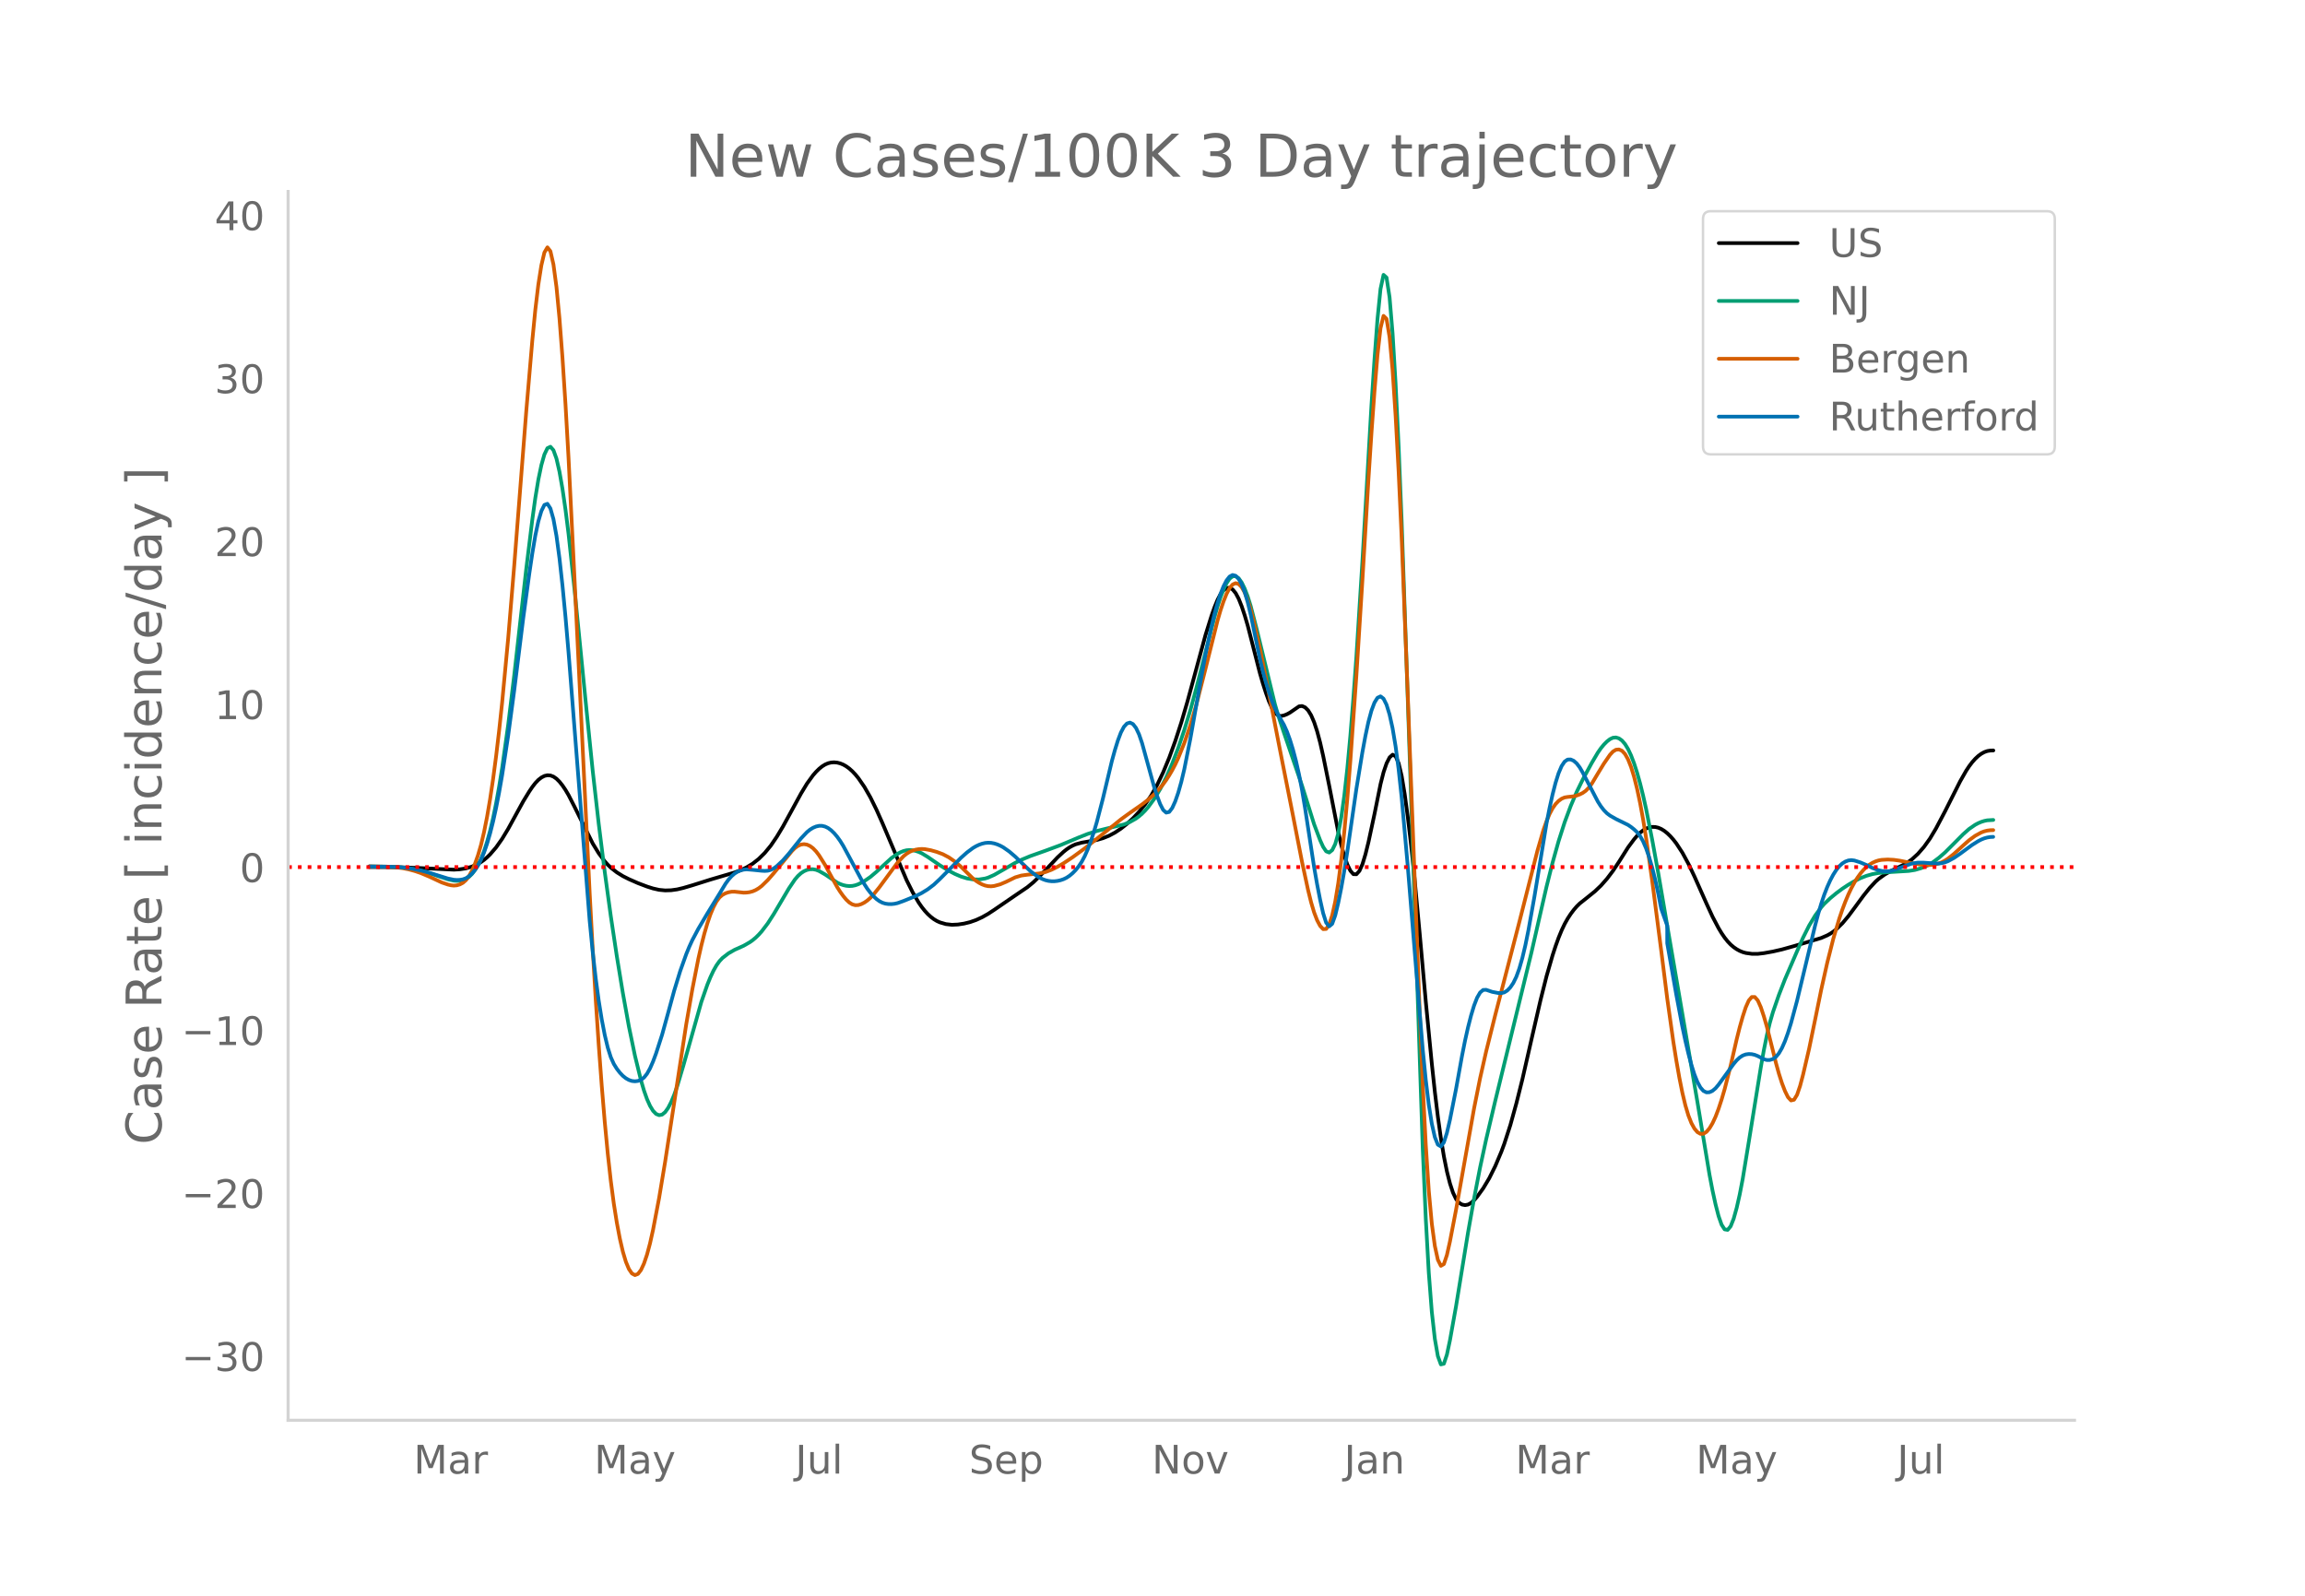 <svg height="864" viewBox="0 0 936 648" width="1248" xmlns="http://www.w3.org/2000/svg" xmlns:xlink="http://www.w3.org/1999/xlink"><defs><style>*{stroke-linecap:butt;stroke-linejoin:round}</style></defs><g id="figure_1"><path d="M0 648h936V0H0z" style="fill:#fff" id="patch_1"/><g id="axes_1"><path d="M117 576.72h725.4V77.76H117z" style="fill:none" id="patch_2"/><path clip-path="url(#p0648dbdabd)" d="m149.973 352.069 12.257.094 7.355.276 14.709.711 2.451-.155 2.452-.371 2.451-.724 2.452-1.113 1.226-.733 1.225-.881 1.226-1.035 1.226-1.19 2.451-2.847 2.452-3.479 2.451-4.057 3.678-6.722 2.451-4.467 2.452-4.008 1.225-1.809 1.226-1.588 1.226-1.284 1.226-.962 1.225-.636 1.226-.285 1.226.09 1.226.468 1.225.849 1.226 1.218 1.226 1.54 1.226 1.816 1.225 2.08 2.452 4.79 7.354 14.845 2.452 4.004 2.451 3.271 1.226 1.368 1.226 1.19 2.451 1.91 2.452 1.52 2.451 1.234 3.678 1.617 3.677 1.392 2.451.776 2.452.554 2.451.237 2.452-.075 2.451-.346 2.452-.58 3.677-1.08 7.355-2.32 9.806-2.89 2.451-.925 2.452-1.172 2.451-1.485 2.452-1.934 2.451-2.42 2.452-2.98 2.451-3.609 2.452-4.084 3.677-6.704 3.677-6.733 2.452-4.06 2.451-3.374 1.226-1.4 1.226-1.206 1.226-.991 1.225-.76 1.226-.523 1.226-.291 1.226-.078 1.225.119 1.226.311 1.226.503 1.226.697 1.225.893 1.226 1.094 1.226 1.296 1.226 1.495 2.451 3.556 2.452 4.286 2.451 4.974 2.452 5.507 9.806 23.157 2.451 4.905 2.452 4.174 1.225 1.765 1.226 1.548 1.226 1.333 1.226 1.13 1.225.936 1.226.745 1.226.562 2.451.713 2.452.278 2.451-.116 2.452-.37 2.451-.598 2.452-.86 2.451-1.126 2.452-1.38 2.451-1.611 8.58-5.879 4.904-3.325 2.451-2.016 2.452-2.365 3.677-3.848 3.677-3.899 2.452-2.266 1.225-.98 1.226-.833 1.226-.681 1.226-.53 2.451-.678 3.677-.634 2.452-.448 2.451-.705 2.452-.983 2.451-1.303 2.452-1.632 2.451-1.945 2.452-2.258 2.451-2.61 2.452-3.008 2.451-3.59 2.452-4.354 2.451-5.132 2.452-5.942 2.451-6.757 2.452-7.56 2.452-8.355 3.677-13.53 3.677-13.555 2.452-7.85 1.225-3.483 1.226-2.99 1.226-2.31 1.226-1.591 1.225-.866 1.226-.105 1.226.691 1.226 1.495 1.225 2.299 1.226 3.072 1.226 3.69 1.226 4.158 2.451 9.55 2.452 9.616 1.225 4.238 1.226 3.834 1.226 3.393 1.226 2.761 1.225 1.938 1.226 1.077 1.226.273 1.226-.25 1.225-.487 1.226-.669 3.677-2.532 1.226-.126 1.226.54 1.226 1.22 1.225 1.992 1.226 2.85 1.226 3.724 1.226 4.6 1.225 5.416 2.452 12.112 3.677 18.841 1.226 5.258 1.226 4.36 1.225 3.462 1.226 2.523 1.226 1.382 1.226.037 1.225-1.348 1.226-2.734 1.226-4.04 1.226-4.96 2.451-11.433 2.452-12.135 1.225-4.81 1.226-3.604 1.226-2.396 1.226-1.098 1.225.653 1.226 2.856 1.226 5.152 1.226 7.351 1.225 9.072 1.226 10.315 1.226 11.462 2.451 26.223 2.452 27.394 2.451 25.226 1.226 11.348 1.226 10.072 1.226 8.73 1.225 7.388 1.226 6.065 1.226 4.835 1.226 3.7 1.225 2.581 1.226 1.52 1.226.736 1.226.228 1.225-.223 1.226-.674 1.226-1.103 1.226-1.414 2.451-3.386 2.452-4.099 2.451-4.931 2.452-5.805 1.225-3.292 2.452-7.579 2.451-8.852 2.452-9.807 3.677-16.14 3.677-15.974 2.452-9.73 2.451-8.476 1.226-3.752 1.226-3.388 1.226-2.986 1.225-2.577 1.226-2.183 1.226-1.87 1.226-1.637 1.226-1.42 1.225-1.204 2.452-1.931 3.677-2.965 2.452-2.333 2.451-2.78 2.452-3.232 2.451-3.688 3.677-5.837 2.452-3.3 1.226-1.429 1.225-1.228 1.226-.977 1.226-.716 1.226-.456 1.225-.205 1.226.04 1.226.28 1.226.524 1.225.762 1.226.982 1.226 1.185 1.226 1.384 1.225 1.582 2.452 3.754 2.451 4.511 2.452 5.166 4.903 11.02 2.451 5.327 2.452 4.652 1.226 2.027 1.225 1.784 1.226 1.536 1.226 1.287 1.226 1.046 1.225.839 1.226.666 1.226.501 1.226.343 2.451.346 2.452.006 2.451-.287 3.677-.656 3.678-.845 4.903-1.372 11.031-3.287 2.452-1.07 1.226-.68 1.225-.825 1.226-.978 2.452-2.409 2.451-2.914 2.452-3.306 3.677-5.014 2.451-3.063 2.452-2.639 1.226-1.089 2.451-1.763 2.452-1.412 6.128-3.001 2.452-1.728 2.451-2.245 2.452-2.798 2.451-3.42 2.452-4.103 3.677-6.96 6.129-12.175 2.452-4.31 1.225-1.853 1.226-1.616 1.226-1.38 1.226-1.145 1.225-.907 1.226-.67 1.226-.435 1.226-.196 1.225-.04h0" style="fill:none;stroke:#000;stroke-linecap:round;stroke-width:1.5" id="line2d_1"/><path clip-path="url(#p0648dbdabd)" d="m149.973 351.832 8.58.108 4.903.323 3.677.495 3.678.777 3.677 1.066 7.354 2.454 2.452.544 1.226.092 1.225-.054 1.226-.219 1.226-.479 1.226-.834 1.225-1.207 1.226-1.582 1.226-1.98 1.226-2.497 1.225-3.137 1.226-3.799 1.226-4.473 1.226-5.204 1.225-5.993 1.226-6.793 1.226-7.593 2.451-17.475 2.452-20.118 4.903-43.35 2.451-19.927 1.226-8.824 1.226-7.4 1.226-5.878 1.225-4.314 1.226-2.554 1.226-.595 1.226 1.402 1.225 3.4 1.226 5.345 1.226 7.02 1.226 8.429 1.225 9.782 2.452 22.839 4.903 49.256 2.451 24.038 2.452 21.626 2.451 19.561 2.452 17.908 2.451 16.325 2.452 14.957 2.451 13.562 2.452 11.834 2.451 10 1.226 4.172 1.226 3.465 1.226 2.736 1.225 2.005 1.226 1.263 1.226.511 1.226-.242 1.225-.995 1.226-1.731 1.226-2.377 1.226-2.933 1.225-3.471 2.452-8.232 7.354-26.03 2.452-7.032 1.226-3.001 1.225-2.609 1.226-2.17 1.226-1.722 1.226-1.302 2.451-1.898 2.452-1.404 3.677-1.651 2.451-1.402 1.226-.866 1.226-1.028 1.226-1.198 1.225-1.368 2.452-3.227 2.451-3.813 6.13-10.384 2.45-3.63 1.227-1.432 1.225-1.118 1.226-.81 1.226-.527 1.226-.268 1.225-.014 1.226.241 1.226.48 2.451 1.397 4.903 3.312 1.226.581 1.226.433 1.226.28 1.225.114 1.226-.068 1.226-.253 1.226-.432 2.451-1.265 2.452-1.694 2.451-2.07 6.129-5.615 2.451-1.693 1.226-.657 1.226-.496 1.226-.3 1.225-.1 1.226.098 1.226.267 1.226.41 1.225.546 2.452 1.49 4.903 3.375 3.677 2.237 2.452 1.291 2.451 1.06 2.452.755 2.451.408 2.452.02 2.451-.387 1.226-.367 2.451-1.088 4.903-2.791 3.678-2.129 2.451-1.217 3.677-1.53 6.13-2.17 6.128-2.273 7.354-3.097 3.678-1.45 3.677-1.168 3.677-.933 7.355-1.736 2.451-1.005 2.452-1.388 1.225-.91 1.226-1.07 1.226-1.23 1.226-1.4 2.451-3.322 2.452-4.028 2.451-4.787 2.452-5.6 2.451-6.414 2.452-7.22 2.451-8.056 2.452-8.993 7.354-28.782 1.226-4.294 1.226-3.753 1.226-3.169 1.225-2.558 1.226-1.82 1.226-.953 1.226-.061 1.225.83 1.226 1.707 1.226 2.498 1.226 3.207 1.225 3.899 2.452 9.462 7.354 30.298 1.226 4.215 2.452 7.406 7.354 21.523 4.903 15.683 2.452 6.501 1.225 2.693 1.226 1.817 1.226.469 1.226-.975 1.225-2.484 1.226-4.333 1.226-6.517 1.226-8.77 1.225-11.024 1.226-13.226 1.226-15.184 1.226-16.895 2.451-38.775 3.677-63.425 1.226-18.555 1.226-16.46 1.226-12.194 1.225-5.76 1.226 1.108 1.226 7.977 1.226 14.666 1.225 20.468 1.226 25.382 1.226 30.118 2.451 71.366 6.13 183.891 1.225 28.321 1.226 21.991 1.225 15.884 1.226 10.891 1.226 7.017 1.226 3.363 1.225-.29 1.226-3.682 1.226-5.777 2.451-13.685 4.903-30.132 2.452-13.813 2.451-12.647 2.452-11.346 3.677-15.579 14.71-60.303 3.676-16.06 2.452-10.676 2.451-9.745 2.452-8.754 2.451-7.653 2.452-6.586 2.452-5.766 2.451-5.019 3.677-6.77 2.452-4.156 1.226-1.76 1.225-1.498 1.226-1.238 1.226-.958 1.226-.583 1.225-.112 1.226.375 1.226.874 1.226 1.418 1.225 2.008 1.226 2.607 1.226 3.206 1.226 3.8 1.225 4.378 1.226 4.936 1.226 5.49 2.451 12.407 2.452 13.461 3.677 21.552 6.129 35.713 6.129 35.896 4.903 29.493 1.225 6.408 1.226 5.608 1.226 4.734 1.226 3.495 1.225 1.89 1.226.212 1.226-1.467 1.226-3.085 1.225-4.403 1.226-5.419 1.226-6.375 2.451-14.939 4.903-30.372 1.226-6.931 1.226-6.058 1.226-5.11 1.225-4.225 2.452-7.085 2.451-6.31 4.903-11.366 2.452-5.541 2.451-4.883 2.452-4.087 2.451-3.325 1.226-1.392 2.452-2.326 2.451-2.028 2.452-1.818 2.451-1.621 2.452-1.44 2.451-1.22 2.452-.96 2.451-.698 2.452-.445 3.677-.311 8.58-.515 2.452-.395 2.451-.693 2.452-1.019 2.451-1.427 2.452-1.832 2.451-2.137 3.677-3.674 3.678-3.71 2.451-2.173 2.452-1.68 1.226-.651 1.225-.521 1.226-.39 1.226-.255 2.451-.15h0" style="fill:none;stroke:#009e73;stroke-linecap:round;stroke-width:1.5" id="line2d_2"/><path clip-path="url(#p0648dbdabd)" d="m149.973 351.809 7.354.12 3.677.28 2.452.329 2.452.484 2.451.651 2.452.83 3.677 1.55 4.903 2.293 2.451.834 1.226.295 1.226.132 1.226-.11 1.225-.365 1.226-.65 1.226-1.071 1.226-1.633 1.225-2.222 1.226-2.812 1.226-3.433 1.226-4.223 1.225-5.179 1.226-6.169 1.226-7.167 1.226-8.203 1.225-9.281 1.226-10.366 1.226-11.451 2.451-25.995 2.452-29.526 4.903-62.85 2.451-28.656 1.226-12.512 1.226-10.222 1.226-7.77 1.225-5.209 1.226-2.092 1.226 1.577 1.226 5.358 1.225 9.138 1.226 12.83 1.226 16.078 1.226 18.885 1.225 21.604 2.452 49.553 6.129 127.15 1.225 22.627 1.226 20.567 1.226 18.526 1.226 16.575 1.225 14.715 1.226 12.873 1.226 11.031 1.226 9.244 1.225 7.727 1.226 6.483 1.226 5.29 1.226 4.105 1.225 2.941 1.226 1.8 1.226.663 1.226-.473 1.225-1.595 1.226-2.642 1.226-3.615 1.226-4.574 1.225-5.49 2.452-12.878 2.451-14.72 8.58-55.926 2.452-14.049 2.452-12.502 1.225-5.42 1.226-4.802 1.226-4.188 1.226-3.57 1.225-2.941 1.226-2.303 1.226-1.661 1.226-1.058 1.225-.642 1.226-.41 1.226-.218 1.226-.025 3.677.403 1.226-.039 1.225-.166 1.226-.33 1.226-.524 1.226-.729 1.225-.932 2.452-2.392 2.451-2.802 7.355-8.973 1.226-1.224 1.226-.89 1.225-.53 1.226-.166 1.226.193 1.226.552 1.225.911 1.226 1.27 1.226 1.612 2.451 3.917 2.452 4.54 2.451 4.434 1.226 1.915 1.226 1.704 1.226 1.474 1.225 1.16 1.226.762 1.226.343 1.226-.057 1.225-.38 1.226-.623 1.226-.85 1.226-1.077 1.225-1.295 2.452-3.035 7.354-9.983 2.452-2.6 1.226-.994 1.225-.76 1.226-.535 1.226-.352 1.226-.21 1.225-.077 1.226.055 2.452.45 2.451.694 2.452.917 2.451 1.292 2.452 1.703 2.451 2.098 4.903 4.79 1.226.948 1.226.796 1.225.638 1.226.46 1.226.262 1.226.058 1.225-.135 2.452-.666 2.451-1.043 3.678-1.804 2.451-.725 2.452-.34 4.903-.51 2.451-.565 2.452-.923 2.451-1.216 2.452-1.442 3.677-2.441 4.903-3.586 6.129-4.87 8.58-6.914 3.677-2.674 4.903-3.4 2.452-1.897 2.451-2.224 2.452-2.6 1.225-1.497 1.226-1.69 1.226-1.891 1.226-2.1 1.225-2.342 1.226-2.616 2.452-6.077 2.451-7.222 2.452-8.443 3.677-14.408 4.903-19.616 1.226-4.204 1.226-3.643 1.225-3.055 1.226-2.323 1.226-1.449 1.226-.546 1.225.357 1.226 1.256 1.226 2.146 1.226 3.021 1.225 3.896 1.226 4.719 2.452 10.887 2.451 11.99 6.129 31.35 4.903 24.747 3.677 18.834 2.452 11.407 1.225 4.97 1.226 4.113 1.226 3.203 1.226 2.292 1.225 1.302 1.226-.078 1.226-1.849 1.226-3.7 1.225-5.558 1.226-7.47 1.226-9.435 1.226-11.407 1.225-13.38 1.226-15.275 2.452-34.645 2.451-38.808 2.452-41.022 1.225-18.767 1.226-16.98 1.226-14.826 1.226-10.833 1.225-5 1.226 1.201 1.226 7.402 1.226 13.42 1.225 18.534 1.226 22.74 1.226 26.766 2.451 62.89 4.903 130.148 1.226 29.321 1.226 24.235 1.226 18.691 1.225 13.345 1.226 8.989 1.226 5.62 1.226 2.451 1.225-.719 1.226-3.661 1.226-5.472 2.451-12.744 7.355-41.368 2.451-12.262 2.452-10.844 3.677-14.717 9.806-37.866 7.355-28.98 2.451-8.442 1.226-3.486 1.226-2.9 1.225-2.315 1.226-1.747 1.226-1.27 1.226-.887 1.225-.521 1.226-.198 2.452-.26 1.226-.316 1.225-.452 1.226-.61 1.226-.875 1.226-1.244 1.225-1.636 2.452-4.114 2.451-4.024 2.452-3.558 1.226-1.337 1.225-.75 1.226-.118 1.226.534 1.226 1.302 1.225 2.182 1.226 3.086 1.226 3.99 1.226 4.891 1.225 5.785 1.226 6.67 1.226 7.555 2.451 17.328 3.678 28.403 2.451 19.501 2.452 17.399 1.225 7.682 1.226 6.975 1.226 6.125 1.226 5.128 1.225 4.104 1.226 3.102 1.226 2.217 1.226 1.446 1.225.7 1.226-.047 1.226-.781 1.226-1.45 1.225-2.055 1.226-2.645 1.226-3.222 1.226-3.73 1.225-4.172 2.452-9.62 2.451-10.692 1.226-4.873 1.226-4.345 1.226-3.745 1.225-2.77 1.226-1.427 1.226-.006 1.226 1.413 1.225 2.752 1.226 3.688 1.226 4.223 2.451 9.717 1.226 4.959 1.226 4.43 1.226 3.815 1.225 3.197 1.226 2.489 1.226 1.326 1.226-.29 1.225-1.997 1.226-3.591 1.226-4.622 2.451-10.524 2.452-11.881 2.451-12.034 2.452-10.977 2.451-9.706 2.452-8.27 1.226-3.596 1.225-3.25 1.226-2.913 1.226-2.58 1.226-2.255 1.225-1.962 1.226-1.704 1.226-1.455 1.226-1.203 1.225-.96 1.226-.746 1.226-.565 1.226-.39 1.225-.224 2.452-.14 2.451.119 2.452.342 4.903.993 3.677.632 2.452.227 2.451-.146 1.226-.235 1.226-.36 1.225-.502 1.226-.645 1.226-.788 2.451-1.945 3.678-3.355 2.451-2.174 2.452-1.785 2.451-1.35 1.226-.461 1.226-.31 1.226-.155 1.225-.04h0" style="fill:none;stroke:#d55e00;stroke-linecap:round;stroke-width:1.5" id="line2d_3"/><path clip-path="url(#p0648dbdabd)" d="m149.973 351.849 8.58.1 4.903.302 3.677.462 3.678.725 3.677.996 7.354 2.295 2.452.51 1.226.088 1.225-.05 1.226-.203 1.226-.445 1.226-.776 1.225-1.124 1.226-1.472 1.226-1.843 1.226-2.326 1.225-2.922 1.226-3.541 1.226-4.169 1.226-4.84 1.225-5.555 1.226-6.28 1.226-7.003 2.451-16.056 2.452-18.332 3.677-29.463 2.452-17.982 1.225-8.266 1.226-7.258 1.226-5.754 1.226-4.152 1.225-2.481 1.226-.462 1.226 1.905 1.226 4.34 1.225 6.778 1.226 9.14 1.226 11.132 1.226 12.754 1.225 14.302 8.58 109.002 1.226 12.534 1.226 10.793 1.226 9.095 1.226 7.61 1.225 6.34 1.226 5.112 1.226 3.884 1.226 2.733 1.225 1.968 1.226 1.587 1.226 1.284 1.226.983 1.225.691 1.226.411 1.226.132 1.226-.147 1.225-.456 1.226-.92 1.226-1.534 1.226-2.18 1.225-2.802 1.226-3.287 2.452-7.609 2.451-8.866 2.452-8.996 2.451-7.991 2.452-6.864 1.225-2.982 1.226-2.68 2.452-4.618 3.677-6.227 4.903-7.996 2.451-4.055 1.226-1.686 1.226-1.378 1.226-1.07 1.225-.77 1.226-.52 1.226-.315 1.226-.12 2.451.2 3.677.374 1.226.066 1.226-.083 1.226-.342 1.225-.623 1.226-.89 2.452-2.309 2.451-2.797 4.903-6.133 2.452-2.595 1.226-.995 1.225-.755 1.226-.516 1.226-.27h1.226l1.225.297 1.226.6 1.226.899 1.226 1.181 1.225 1.447 1.226 1.71 1.226 1.972 2.451 4.543 4.903 9.13 2.452 3.789 1.226 1.594 1.225 1.388 1.226 1.155 1.226.894 1.226.627 1.225.371 1.226.167 1.226.014 1.226-.128 1.225-.27 2.452-.873 4.903-1.988 2.451-1.236 2.452-1.503 2.451-1.858 2.452-2.295 8.58-8.632 2.452-2.189 2.451-1.824 1.226-.713 1.226-.579 1.225-.44 1.226-.286 1.226-.115 1.226.058 1.225.23 1.226.384 1.226.523 1.226.658 2.451 1.716 2.452 2.096 3.677 3.547 2.451 2.308 2.452 1.887 1.226.756 1.225.606 1.226.45 1.226.296 1.226.142 1.225-.003 1.226-.14 1.226-.278 1.226-.42 1.225-.598 1.226-.811 1.226-1.032 1.226-1.253 1.225-1.494 1.226-1.842 1.226-2.295 1.226-2.77 1.225-3.24 1.226-3.683 1.226-4.101 2.451-9.44 3.678-15.394 1.225-4.433 1.226-3.944 1.226-3.237 1.226-2.312 1.225-1.342 1.226-.372 1.226.6 1.226 1.58 1.225 2.573 1.226 3.566 4.903 17.788 1.226 3.723 1.226 3.26 1.225 2.384 1.226 1.095 1.226-.277 1.226-1.6 1.225-2.689 1.226-3.542 1.226-4.347 1.226-5.153 2.451-12.334 3.678-20.688 2.451-13.452 2.452-11.541 1.225-5.016 1.226-4.43 1.226-3.762 1.226-3.081 1.225-2.377 1.226-1.564 1.226-.641 1.226.303 1.225 1.248 1.226 2.194 1.226 3.148 1.226 4.11 1.225 5.072 3.678 17.708 1.225 5.132 1.226 4.578 1.226 4.029 1.226 3.503 1.225 3.003 1.226 2.507 2.452 4.28 1.225 2.714 1.226 3.35 1.226 3.984 1.226 4.644 1.225 5.433 1.226 6.35 1.226 7.293 3.677 24 1.226 6.987 1.226 6.3 1.225 5.459 1.226 3.858 1.226 1.495 1.226-1.02 1.225-3.398 1.226-5.08 1.226-6.072 1.226-6.922 1.225-7.774 3.678-25.451 2.451-14.959 1.226-6.631 1.226-5.737 1.225-4.533 1.226-3.267 1.226-1.98 1.226-.582 1.225.925 1.226 2.454 1.226 3.983 1.226 5.553 1.225 7.331 1.226 9.316 1.226 11.343 2.451 27.594 3.678 45.16 2.451 29.754 1.226 12.312 1.226 10.036 1.225 7.755 1.226 5.437 1.226 3.086 1.226.727 1.225-1.63 1.226-3.836 1.226-5.269 2.451-12.372 2.452-13.606 1.226-6.166 1.225-5.474 1.226-4.783 1.226-4.059 1.226-3.173 1.225-2.125 1.226-1.044 1.226-.064 2.451.828 2.452.475 1.226.035 1.225-.276 1.226-.754 1.226-1.263 1.226-1.807 1.225-2.51 1.226-3.374 1.226-4.27 1.226-5.167 1.225-6.02 2.452-13.728 4.903-29.68 1.226-6.231 1.225-5.52 1.226-4.78 1.226-3.901 1.226-2.884 1.225-1.837 1.226-.834 1.226-.044 1.226.535 1.226 1.07 1.225 1.605 1.226 2.096 6.129 11.78 1.226 1.913 1.225 1.582 1.226 1.251 1.226.943 2.451 1.4 4.903 2.4 1.226.832 1.226.968 1.226 1.15 1.225 1.553 1.226 2.182 1.226 2.854 1.226 3.529 1.225 4.207 1.226 4.893 1.226 5.58 1.226 6.265 2.451 6.884v7.158l3.677 20.863 2.452 12.938 1.226 5.761 1.225 5.193 1.226 4.602 1.226 3.897 1.226 3.08 1.225 2.24 1.226 1.4 1.226.59 1.226-.063 1.225-.561 1.226-1.03 1.226-1.456 6.129-8.434 1.225-1.468 1.226-1.145 1.226-.794 1.226-.455 1.225-.17 1.226.06 1.226.276 1.226.496 2.451 1.277 1.226.322 1.226-.012 1.225-.371 1.226-.86 1.226-1.48 1.226-2.123 1.225-2.767 1.226-3.391 1.226-3.916 2.451-9.086 7.355-30.628 1.226-4.606 1.225-4.146 1.226-3.652 1.226-3.166 1.226-2.72 1.225-2.315 1.226-1.916 1.226-1.519 1.226-1.127 1.225-.771 1.226-.452 1.226-.139 1.226.154 2.451.773 2.452 1.057 2.451 1.206 2.452.898 1.225.287 1.226.154h1.226l1.226-.157 1.225-.316 7.355-2.658 2.451-.38 2.452.012 4.903.352 1.226-.013 1.225-.154 1.226-.308 1.226-.462 2.451-1.33 2.452-1.664 4.903-3.608 2.452-1.536 1.225-.64 1.226-.5 1.226-.35 1.226-.203 1.225-.064h0" style="fill:none;stroke:#0072b2;stroke-linecap:round;stroke-width:1.5" id="line2d_4"/><path clip-path="url(#p0648dbdabd)" d="M117 352.097h725.4" style="fill:none;stroke:red;stroke-dasharray:1.5,2.475;stroke-dashoffset:0;stroke-width:1.5" id="line2d_5"/><path d="M117 576.72V77.76" style="fill:none;stroke:#d3d3d3;stroke-linecap:square;stroke-linejoin:miter;stroke-width:1.25" id="patch_3"/><path d="M117 576.72h725.4" style="fill:none;stroke:#d3d3d3;stroke-linecap:square;stroke-linejoin:miter;stroke-width:1.25" id="patch_4"/><g id="matplotlib.axis_1"><g id="xtick_1"><g style="fill:#696969" transform="matrix(.16 0 0 -.16 167.974 598.378)" id="text_1"><defs><path d="M9.813 72.906h14.703l18.593-49.61 18.703 49.61h14.704V0H66.89v64.016l-18.797-50h-9.907l-18.796 50V0H9.813z" id="DejaVuSans-77"/><path d="M34.281 27.484q-10.89 0-15.093-2.484-4.204-2.484-4.204-8.5 0-4.781 3.157-7.594 3.156-2.797 8.562-2.797 7.485 0 12 5.297 4.516 5.297 4.516 14.078v2zm17.922 3.72V0H43.22v8.297Q40.14 3.328 35.547.953q-4.594-2.375-11.234-2.375-8.391 0-13.36 4.719Q6 8.016 6 15.922q0 9.219 6.172 13.906 6.187 4.688 18.437 4.688h12.61v.89q0 6.203-4.078 9.594-4.078 3.39-11.453 3.39-4.688 0-9.141-1.124-4.438-1.125-8.531-3.375v8.312q4.921 1.906 9.562 2.844 4.64.953 9.031.953 11.875 0 17.735-6.156 5.86-6.14 5.86-18.64z" id="DejaVuSans-97"/><path d="M41.11 46.297q-1.516.875-3.297 1.281Q36.03 48 33.89 48q-7.625 0-11.703-4.953-4.079-4.953-4.079-14.234V0H9.08v54.688h9.03v-8.5q2.844 4.984 7.375 7.39Q30.031 56 36.531 56q.922 0 2.047-.125 1.125-.11 2.484-.36z" id="DejaVuSans-114"/></defs><use xlink:href="#DejaVuSans-77"/><use x="86.279" xlink:href="#DejaVuSans-97"/><use x="147.559" xlink:href="#DejaVuSans-114"/></g></g><g id="xtick_2"><g style="fill:#696969" transform="matrix(.16 0 0 -.16 241.299 598.378)" id="text_2"><defs><path d="M32.172-5.078q-3.797-9.766-7.422-12.735-3.61-2.984-9.656-2.984H7.906v7.516h5.282q3.703 0 5.75 1.765Q21-9.766 23.483-3.219l1.61 4.094-22.11 53.813H12.5l17.094-42.766 17.093 42.766h9.516z" id="DejaVuSans-121"/></defs><use xlink:href="#DejaVuSans-77"/><use x="86.279" xlink:href="#DejaVuSans-97"/><use x="147.559" xlink:href="#DejaVuSans-121"/></g></g><g id="xtick_3"><g style="fill:#696969" transform="matrix(.16 0 0 -.16 322.957 598.378)" id="text_3"><defs><path d="M9.813 72.906h9.859V5.078q0-13.187-5-19.14-5-5.954-16.094-5.954h-3.75v8.297h3.078q6.531 0 9.219 3.672Q9.813-4.39 9.813 5.078z" id="DejaVuSans-74"/><path d="M8.5 21.578v33.11h8.984V21.922q0-7.766 3.016-11.656 3.031-3.875 9.094-3.875 7.265 0 11.484 4.64 4.234 4.64 4.234 12.656v31h8.985V0h-8.984v8.406Q42.047 3.422 37.718 1q-4.313-2.422-10.032-2.422-9.421 0-14.312 5.86Q8.5 10.296 8.5 21.578zM31.11 56z" id="DejaVuSans-117"/><path d="M9.422 75.984h8.984V0H9.422z" id="DejaVuSans-108"/></defs><use xlink:href="#DejaVuSans-74"/><use x="29.492" xlink:href="#DejaVuSans-117"/><use x="92.871" xlink:href="#DejaVuSans-108"/></g></g><g id="xtick_4"><g style="fill:#696969" transform="matrix(.16 0 0 -.16 393.526 598.378)" id="text_4"><defs><path d="M53.516 70.516V60.89q-5.61 2.687-10.594 4-4.984 1.328-9.625 1.328-8.047 0-12.422-3.125t-4.375-8.89q0-4.845 2.906-7.313 2.907-2.453 11.016-3.97l5.953-1.218q11.031-2.11 16.281-7.406 5.25-5.297 5.25-14.172 0-10.61-7.11-16.078-7.093-5.469-20.812-5.469-5.172 0-11.015 1.172Q13.14.922 6.89 3.219v10.156q6-3.36 11.765-5.078 5.766-1.703 11.328-1.703 8.438 0 13.032 3.312 4.593 3.328 4.593 9.485 0 5.359-3.297 8.39-3.296 3.032-10.812 4.547L27.484 33.5q-11.03 2.188-15.968 6.875-4.922 4.688-4.922 13.047 0 9.672 6.812 15.234 6.813 5.563 18.766 5.563 5.14 0 10.453-.938 5.328-.922 10.89-2.765z" id="DejaVuSans-83"/><path d="M56.203 29.594v-4.39H14.891q.593-9.282 5.593-14.142 5-4.859 13.938-4.859 5.172 0 10.031 1.266 4.86 1.265 9.656 3.812v-8.5Q49.266.734 44.187-.344 39.11-1.422 33.892-1.422q-13.094 0-20.735 7.61-7.64 7.625-7.64 20.625 0 13.421 7.25 21.296Q20.016 56 32.328 56q11.031 0 17.453-7.11 6.422-7.093 6.422-19.296zm-8.984 2.64q-.094 7.36-4.125 11.75-4.032 4.407-10.672 4.407-7.516 0-12.031-4.25-4.516-4.25-5.203-11.97z" id="DejaVuSans-101"/><path d="M18.11 8.203v-29H9.077v75.484h9.031v-8.296q2.844 4.875 7.157 7.234Q29.594 56 35.594 56q9.968 0 16.187-7.906 6.235-7.907 6.235-20.797T51.78 6.484q-6.218-7.906-16.187-7.906-6 0-10.328 2.375-4.313 2.375-7.157 7.25zm30.578 19.094q0 9.906-4.079 15.547-4.078 5.64-11.203 5.64-7.14 0-11.218-5.64-4.079-5.64-4.079-15.547 0-9.906 4.078-15.547 4.079-5.64 11.22-5.64 7.124 0 11.202 5.64t4.078 15.547z" id="DejaVuSans-112"/></defs><use xlink:href="#DejaVuSans-83"/><use x="63.477" xlink:href="#DejaVuSans-101"/><use x="125" xlink:href="#DejaVuSans-112"/></g></g><g id="xtick_5"><g style="fill:#696969" transform="matrix(.16 0 0 -.16 467.762 598.378)" id="text_5"><defs><path d="M9.813 72.906h13.28l32.329-60.984v60.984h9.562V0h-13.28L19.39 60.984V0H9.813z" id="DejaVuSans-78"/><path d="M30.61 48.39q-7.22 0-11.422-5.64-4.204-5.64-4.204-15.453 0-9.813 4.172-15.453 4.188-5.64 11.453-5.64 7.188 0 11.375 5.655 4.203 5.672 4.203 15.438 0 9.719-4.203 15.406-4.187 5.688-11.375 5.688zm0 7.61q11.718 0 18.406-7.625 6.703-7.61 6.703-21.078 0-13.422-6.703-21.078-6.688-7.64-18.407-7.64-11.765 0-18.437 7.64-6.656 7.656-6.656 21.078 0 13.469 6.656 21.078Q18.844 56 30.609 56z" id="DejaVuSans-111"/><path d="M2.984 54.688H12.5L29.594 8.797l17.093 45.89h9.516L35.687 0H23.485z" id="DejaVuSans-118"/></defs><use xlink:href="#DejaVuSans-78"/><use x="74.805" xlink:href="#DejaVuSans-111"/><use x="135.986" xlink:href="#DejaVuSans-118"/></g></g><g id="xtick_6"><g style="fill:#696969" transform="matrix(.16 0 0 -.16 545.816 598.378)" id="text_6"><defs><path d="M54.89 33.016V0h-8.984v32.719q0 7.765-3.031 11.61-3.031 3.858-9.078 3.858-7.281 0-11.484-4.64-4.204-4.625-4.204-12.64V0H9.08v54.688h9.03v-8.5q3.235 4.937 7.594 7.374Q30.078 56 35.797 56q9.422 0 14.25-5.828 4.844-5.828 4.844-17.156z" id="DejaVuSans-110"/></defs><use xlink:href="#DejaVuSans-74"/><use x="29.492" xlink:href="#DejaVuSans-97"/><use x="90.771" xlink:href="#DejaVuSans-110"/></g></g><g id="xtick_7"><g style="fill:#696969" transform="matrix(.16 0 0 -.16 615.374 598.378)" id="text_7"><use xlink:href="#DejaVuSans-77"/><use x="86.279" xlink:href="#DejaVuSans-97"/><use x="147.559" xlink:href="#DejaVuSans-114"/></g></g><g id="xtick_8"><g style="fill:#696969" transform="matrix(.16 0 0 -.16 688.698 598.378)" id="text_8"><use xlink:href="#DejaVuSans-77"/><use x="86.279" xlink:href="#DejaVuSans-97"/><use x="147.559" xlink:href="#DejaVuSans-121"/></g></g><g id="xtick_9"><g style="fill:#696969" transform="matrix(.16 0 0 -.16 770.357 598.378)" id="text_9"><use xlink:href="#DejaVuSans-74"/><use x="29.492" xlink:href="#DejaVuSans-117"/><use x="92.871" xlink:href="#DejaVuSans-108"/></g></g></g><g id="matplotlib.axis_2"><g id="ytick_1"><g style="fill:#696969" transform="matrix(.16 0 0 -.16 73.733 556.709)" id="text_10"><defs><path d="M10.594 35.5h62.593v-8.297H10.594z" id="DejaVuSans-8722"/><path d="M40.578 39.313Q47.656 37.797 51.625 33q3.984-4.781 3.984-11.813 0-10.78-7.422-16.703-7.421-5.906-21.093-5.906-4.578 0-9.438.906-4.86.907-10.031 2.72v9.515q4.094-2.39 8.969-3.61 4.89-1.218 10.218-1.218 9.266 0 14.125 3.656 4.86 3.656 4.86 10.64 0 6.454-4.516 10.079-4.515 3.64-12.562 3.64h-8.5v8.11h8.89q7.266 0 11.125 2.906 3.86 2.906 3.86 8.375 0 5.61-3.985 8.61-3.968 3.015-11.39 3.015-4.063 0-8.703-.89-4.641-.876-10.203-2.72v8.782q5.624 1.562 10.53 2.344 4.907.78 9.25.78 11.235 0 17.766-5.109 6.547-5.093 6.547-13.78 0-6.063-3.468-10.235-3.47-4.172-9.86-5.782z" id="DejaVuSans-51"/><path d="M31.781 66.406q-7.61 0-11.453-7.5Q16.5 51.422 16.5 36.375q0-14.984 3.828-22.484 3.844-7.5 11.453-7.5 7.672 0 11.5 7.5 3.844 7.5 3.844 22.484 0 15.047-3.844 22.531-3.828 7.5-11.5 7.5zm0 7.813q12.266 0 18.735-9.703 6.468-9.688 6.468-28.141 0-18.406-6.468-28.11-6.47-9.687-18.735-9.687-12.25 0-18.718 9.688-6.47 9.703-6.47 28.109 0 18.453 6.47 28.14Q19.53 74.22 31.78 74.22z" id="DejaVuSans-48"/></defs><use xlink:href="#DejaVuSans-8722"/><use x="83.789" xlink:href="#DejaVuSans-51"/><use x="147.412" xlink:href="#DejaVuSans-48"/></g></g><g id="ytick_2"><g style="fill:#696969" transform="matrix(.16 0 0 -.16 73.733 490.531)" id="text_11"><defs><path d="M19.188 8.297h34.421V0H7.33v8.297q5.609 5.812 15.296 15.594 9.703 9.797 12.188 12.64 4.734 5.313 6.609 9 1.89 3.688 1.89 7.25 0 5.813-4.078 9.469-4.078 3.672-10.625 3.672-4.64 0-9.797-1.61-5.14-1.609-11-4.89v9.969Q13.767 71.78 18.938 73q5.188 1.219 9.485 1.219 11.328 0 18.062-5.672 6.735-5.656 6.735-15.125 0-4.5-1.688-8.531-1.672-4.016-6.125-9.485-1.218-1.422-7.765-8.187-6.532-6.766-18.453-18.922z" id="DejaVuSans-50"/></defs><use xlink:href="#DejaVuSans-8722"/><use x="83.789" xlink:href="#DejaVuSans-50"/><use x="147.412" xlink:href="#DejaVuSans-48"/></g></g><g id="ytick_3"><g style="fill:#696969" transform="matrix(.16 0 0 -.16 73.733 424.354)" id="text_12"><defs><path d="M12.406 8.297h16.11v55.625l-17.532-3.516v8.985l17.438 3.515h9.86V8.296H54.39V0H12.406z" id="DejaVuSans-49"/></defs><use xlink:href="#DejaVuSans-8722"/><use x="83.789" xlink:href="#DejaVuSans-49"/><use x="147.412" xlink:href="#DejaVuSans-48"/></g></g><g id="ytick_4"><use xlink:href="#DejaVuSans-48" style="fill:#696969" transform="matrix(.16 0 0 -.16 97.32 358.176)" id="text_13"/></g><g id="ytick_5"><g style="fill:#696969" transform="matrix(.16 0 0 -.16 87.14 291.998)" id="text_14"><use xlink:href="#DejaVuSans-49"/><use x="63.623" xlink:href="#DejaVuSans-48"/></g></g><g id="ytick_6"><g style="fill:#696969" transform="matrix(.16 0 0 -.16 87.14 225.82)" id="text_15"><use xlink:href="#DejaVuSans-50"/><use x="63.623" xlink:href="#DejaVuSans-48"/></g></g><g id="ytick_7"><g style="fill:#696969" transform="matrix(.16 0 0 -.16 87.14 159.643)" id="text_16"><use xlink:href="#DejaVuSans-51"/><use x="63.623" xlink:href="#DejaVuSans-48"/></g></g><g id="ytick_8"><g style="fill:#696969" transform="matrix(.16 0 0 -.16 87.14 93.465)" id="text_17"><defs><path d="M37.797 64.313 12.89 25.39h24.906zm-2.594 8.593H47.61V25.391h10.407v-8.203H47.609V0h-9.812v17.188H4.89v9.515z" id="DejaVuSans-52"/></defs><use xlink:href="#DejaVuSans-52"/><use x="63.623" xlink:href="#DejaVuSans-48"/></g></g><g style="fill:#696969" transform="matrix(0 -.2 -.2 0 65.573 464.8)" id="text_18"><defs><path d="M64.406 67.281v-10.39q-4.984 4.64-10.625 6.922-5.64 2.296-11.984 2.296-12.5 0-19.14-7.64-6.641-7.64-6.641-22.094 0-14.406 6.64-22.047 6.64-7.64 19.14-7.64 6.345 0 11.985 2.296 5.64 2.297 10.625 6.938V5.609Q59.234 2.094 53.437.33q-5.78-1.75-12.218-1.75-16.563 0-26.094 10.124-9.516 10.14-9.516 27.672 0 17.578 9.516 27.703 9.531 10.14 26.094 10.14 6.531 0 12.312-1.734 5.797-1.734 10.875-5.203z" id="DejaVuSans-67"/><path d="M44.281 53.078v-8.5q-3.797 1.953-7.906 2.922-4.094.984-8.5.984-6.688 0-10.031-2.047-3.344-2.046-3.344-6.156 0-3.125 2.39-4.906 2.391-1.781 9.626-3.39l3.078-.688q9.562-2.047 13.593-5.781 4.032-3.735 4.032-10.422 0-7.625-6.032-12.078-6.03-4.438-16.578-4.438-4.39 0-9.156.86Q10.688.296 5.422 2v9.281q4.984-2.594 9.812-3.89 4.829-1.282 9.579-1.282 6.343 0 9.75 2.172 3.421 2.172 3.421 6.125 0 3.656-2.468 5.61-2.453 1.953-10.813 3.765l-3.125.735q-8.344 1.75-12.062 5.39-3.704 3.64-3.704 9.985 0 7.718 5.47 11.906Q16.75 56 26.811 56q4.97 0 9.36-.734 4.406-.72 8.11-2.188z" id="DejaVuSans-115"/><path d="M44.39 34.188q3.172-1.079 6.172-4.594 3-3.516 6.032-9.672L66.609 0H56l-9.313 18.703q-3.624 7.328-7.015 9.719-3.39 2.39-9.25 2.39h-10.75V0h-9.86v72.906h22.266q12.5 0 18.656-5.234 6.157-5.219 6.157-15.766 0-6.89-3.203-11.437-3.204-4.532-9.297-6.282zM19.673 64.797V38.922h12.406q7.125 0 10.766 3.297 3.64 3.297 3.64 9.687 0 6.39-3.64 9.64-3.64 3.25-10.766 3.25z" id="DejaVuSans-82"/><path d="M18.313 70.219V54.688h18.5v-6.985h-18.5V18.016q0-6.688 1.828-8.594 1.828-1.906 7.453-1.906h9.218V0h-9.218q-10.407 0-14.36 3.875-3.953 3.89-3.953 14.14v29.688H2.687v6.984h6.594V70.22z" id="DejaVuSans-116"/><path d="M8.594 75.984h20.703V69H17.578V-6.203h11.719v-6.984H8.594z" id="DejaVuSans-91"/><path d="M9.422 54.688h8.984V0H9.422zm0 21.296h8.984v-11.39H9.422z" id="DejaVuSans-105"/><path d="M48.781 52.594v-8.407q-3.812 2.11-7.64 3.157-3.828 1.047-7.735 1.047-8.75 0-13.593-5.547-4.829-5.532-4.829-15.547 0-10.016 4.829-15.563 4.843-5.53 13.593-5.53 3.907 0 7.735 1.046 3.828 1.047 7.64 3.156V2.094Q45.016.344 40.984-.531q-4.015-.89-8.562-.89-12.36 0-19.64 7.765-7.266 7.765-7.266 20.953 0 13.375 7.343 21.031Q20.22 56 33.016 56q4.14 0 8.093-.86 3.953-.843 7.672-2.546z" id="DejaVuSans-99"/><path d="M45.406 46.39v29.594h8.985V0h-8.985v8.203Q42.578 3.328 38.25.953q-4.313-2.375-10.375-2.375-9.906 0-16.14 7.906-6.22 7.922-6.22 20.813 0 12.89 6.22 20.797Q17.968 56 27.874 56q6.063 0 10.375-2.375 4.328-2.36 7.156-7.234zm-30.61-19.093q0-9.906 4.079-15.547 4.078-5.64 11.203-5.64 7.125 0 11.219 5.64 4.11 5.64 4.11 15.547 0 9.906-4.11 15.547-4.094 5.64-11.219 5.64-7.125 0-11.203-5.64-4.078-5.64-4.078-15.547z" id="DejaVuSans-100"/><path d="M25.39 72.906h8.297L8.297-9.28H0z" id="DejaVuSans-47"/><path d="M30.422 75.984v-89.171H9.719v6.984H21.39V69H9.719v6.984z" id="DejaVuSans-93"/></defs><use xlink:href="#DejaVuSans-67"/><use x="69.824" xlink:href="#DejaVuSans-97"/><use x="131.104" xlink:href="#DejaVuSans-115"/><use x="183.203" xlink:href="#DejaVuSans-101"/><use x="244.727" xlink:href="#DejaVuSans-32"/><use x="276.514" xlink:href="#DejaVuSans-82"/><use x="343.746" xlink:href="#DejaVuSans-97"/><use x="405.025" xlink:href="#DejaVuSans-116"/><use x="444.234" xlink:href="#DejaVuSans-101"/><use x="505.758" xlink:href="#DejaVuSans-32"/><use x="537.545" xlink:href="#DejaVuSans-91"/><use x="576.559" xlink:href="#DejaVuSans-32"/><use x="608.346" xlink:href="#DejaVuSans-105"/><use x="636.129" xlink:href="#DejaVuSans-110"/><use x="699.508" xlink:href="#DejaVuSans-99"/><use x="754.488" xlink:href="#DejaVuSans-105"/><use x="782.271" xlink:href="#DejaVuSans-100"/><use x="845.748" xlink:href="#DejaVuSans-101"/><use x="907.271" xlink:href="#DejaVuSans-110"/><use x="970.65" xlink:href="#DejaVuSans-99"/><use x="1025.631" xlink:href="#DejaVuSans-101"/><use x="1087.154" xlink:href="#DejaVuSans-47"/><use x="1120.846" xlink:href="#DejaVuSans-100"/><use x="1184.322" xlink:href="#DejaVuSans-97"/><use x="1245.602" xlink:href="#DejaVuSans-121"/><use x="1304.781" xlink:href="#DejaVuSans-32"/><use x="1336.568" xlink:href="#DejaVuSans-93"/></g></g><g style="fill:#696969" transform="matrix(.24 0 0 -.24 278.113 71.76)" id="text_19"><defs><path d="M4.203 54.688h8.985l11.234-42.672 11.172 42.672h10.593l11.235-42.672 11.187 42.672h8.985L63.28 0H52.688L40.922 44.828 29.109 0H18.5z" id="DejaVuSans-119"/><path d="M9.813 72.906h9.859V42.094L52.39 72.906h12.703L28.906 38.922 67.672 0H54.688L19.672 35.11V0h-9.86z" id="DejaVuSans-75"/><path d="M19.672 64.797V8.109h11.922q15.093 0 22.093 6.829 7 6.843 7 21.593 0 14.64-7 21.453-7 6.813-22.093 6.813zm-9.86 8.11h20.266q21.188 0 31.094-8.813 9.922-8.813 9.922-27.563 0-18.86-9.969-27.703Q51.172 0 30.078 0H9.813z" id="DejaVuSans-68"/><path d="M9.422 54.688h8.984V-.984q0-10.438-3.984-15.125-3.969-4.688-12.813-4.688h-3.421v7.61H.594q5.125 0 6.968 2.374 1.86 2.36 1.86 9.829zm0 21.296h8.984v-11.39H9.422z" id="DejaVuSans-106"/></defs><use xlink:href="#DejaVuSans-78"/><use x="74.805" xlink:href="#DejaVuSans-101"/><use x="136.328" xlink:href="#DejaVuSans-119"/><use x="218.115" xlink:href="#DejaVuSans-32"/><use x="249.902" xlink:href="#DejaVuSans-67"/><use x="319.727" xlink:href="#DejaVuSans-97"/><use x="381.006" xlink:href="#DejaVuSans-115"/><use x="433.105" xlink:href="#DejaVuSans-101"/><use x="494.629" xlink:href="#DejaVuSans-115"/><use x="546.729" xlink:href="#DejaVuSans-47"/><use x="580.42" xlink:href="#DejaVuSans-49"/><use x="644.043" xlink:href="#DejaVuSans-48"/><use x="707.666" xlink:href="#DejaVuSans-48"/><use x="771.289" xlink:href="#DejaVuSans-75"/><use x="836.865" xlink:href="#DejaVuSans-32"/><use x="868.652" xlink:href="#DejaVuSans-51"/><use x="932.275" xlink:href="#DejaVuSans-32"/><use x="964.063" xlink:href="#DejaVuSans-68"/><use x="1041.064" xlink:href="#DejaVuSans-97"/><use x="1102.344" xlink:href="#DejaVuSans-121"/><use x="1161.523" xlink:href="#DejaVuSans-32"/><use x="1193.311" xlink:href="#DejaVuSans-116"/><use x="1232.52" xlink:href="#DejaVuSans-114"/><use x="1273.633" xlink:href="#DejaVuSans-97"/><use x="1334.912" xlink:href="#DejaVuSans-106"/><use x="1362.695" xlink:href="#DejaVuSans-101"/><use x="1424.219" xlink:href="#DejaVuSans-99"/><use x="1479.199" xlink:href="#DejaVuSans-116"/><use x="1518.408" xlink:href="#DejaVuSans-111"/><use x="1579.59" xlink:href="#DejaVuSans-114"/><use x="1620.703" xlink:href="#DejaVuSans-121"/></g><g id="legend_1"><path d="M694.75 184.5H831.2q3.2 0 3.2-3.2V88.96q0-3.2-3.2-3.2H694.75q-3.2 0-3.2 3.2v92.34q0 3.2 3.2 3.2z" style="fill:none;opacity:.8;stroke:#ccc;stroke-linejoin:miter" id="patch_5"/><path d="M697.95 98.718h32" style="fill:none;stroke:#000;stroke-linecap:round;stroke-width:1.5" id="line2d_6"/><g style="fill:#696969" transform="matrix(.16 0 0 -.16 742.75 104.317)" id="text_20"><defs><path d="M8.688 72.906h9.921V28.61q0-11.718 4.235-16.875 4.25-5.14 13.781-5.14 9.469 0 13.719 5.14 4.25 5.157 4.25 16.875v44.297H64.5V27.391q0-14.25-7.063-21.532-7.046-7.28-20.812-7.28-13.828 0-20.89 7.28-7.047 7.282-7.047 21.532z" id="DejaVuSans-85"/></defs><use xlink:href="#DejaVuSans-85"/><use x="73.193" xlink:href="#DejaVuSans-83"/></g><path d="M697.95 122.203h32" style="fill:none;stroke:#009e73;stroke-linecap:round;stroke-width:1.5" id="line2d_8"/><g style="fill:#696969" transform="matrix(.16 0 0 -.16 742.75 127.802)" id="text_21"><use xlink:href="#DejaVuSans-78"/><use x="74.805" xlink:href="#DejaVuSans-74"/></g><path d="M697.95 145.688h32" style="fill:none;stroke:#d55e00;stroke-linecap:round;stroke-width:1.5" id="line2d_10"/><g style="fill:#696969" transform="matrix(.16 0 0 -.16 742.75 151.287)" id="text_22"><defs><path d="M19.672 34.813V8.108H35.5q7.953 0 11.781 3.297 3.844 3.297 3.844 10.078 0 6.844-3.844 10.078-3.828 3.25-11.781 3.25zm0 29.984V42.828h14.61q7.218 0 10.75 2.703 3.546 2.719 3.546 8.282 0 5.515-3.547 8.25-3.531 2.734-10.75 2.734zm-9.86 8.11h25.204q11.28 0 17.375-4.688Q58.5 63.53 58.5 54.89q0-6.703-3.125-10.657-3.125-3.953-9.188-4.922 7.282-1.562 11.313-6.53 4.031-4.954 4.031-12.376 0-9.765-6.64-15.093Q48.25 0 35.984 0H9.812z" id="DejaVuSans-66"/><path d="M45.406 27.984q0 9.766-4.031 15.125-4.016 5.375-11.297 5.375-7.219 0-11.25-5.375-4.031-5.359-4.031-15.125 0-9.718 4.031-15.093t11.25-5.375q7.281 0 11.297 5.375 4.031 5.375 4.031 15.093zm8.985-21.203q0-13.953-6.203-20.765Q42-20.797 29.203-20.797q-4.734 0-8.937.703-4.203.703-8.157 2.172v8.735q3.954-2.141 7.813-3.157 3.86-1.031 7.86-1.031 8.843 0 13.234 4.61 4.39 4.609 4.39 13.937v4.453q-2.781-4.844-7.125-7.234Q33.938 0 27.875 0 17.828 0 11.672 7.656q-6.156 7.672-6.156 20.328 0 12.688 6.156 20.344Q17.828 56 27.875 56q6.063 0 10.406-2.39 4.344-2.391 7.125-7.22v8.297h8.985z" id="DejaVuSans-103"/></defs><use xlink:href="#DejaVuSans-66"/><use x="68.604" xlink:href="#DejaVuSans-101"/><use x="130.127" xlink:href="#DejaVuSans-114"/><use x="169.49" xlink:href="#DejaVuSans-103"/><use x="232.967" xlink:href="#DejaVuSans-101"/><use x="294.49" xlink:href="#DejaVuSans-110"/></g><path d="M697.95 169.173h32" style="fill:none;stroke:#0072b2;stroke-linecap:round;stroke-width:1.5" id="line2d_12"/><g style="fill:#696969" transform="matrix(.16 0 0 -.16 742.75 174.773)" id="text_23"><defs><path d="M54.89 33.016V0h-8.984v32.719q0 7.765-3.031 11.61-3.031 3.858-9.078 3.858-7.281 0-11.484-4.64-4.204-4.625-4.204-12.64V0H9.08v75.984h9.03V46.188q3.235 4.937 7.594 7.374Q30.078 56 35.797 56q9.422 0 14.25-5.828 4.844-5.828 4.844-17.156z" id="DejaVuSans-104"/><path d="M37.11 75.984V68.5h-8.594q-4.828 0-6.72-1.953-1.874-1.953-1.874-7.031v-4.828h14.797v-6.985H19.922V0H10.89v47.703H2.297v6.984h8.594V58.5q0 9.125 4.25 13.297 4.25 4.187 13.468 4.187z" id="DejaVuSans-102"/></defs><use xlink:href="#DejaVuSans-82"/><use x="64.982" xlink:href="#DejaVuSans-117"/><use x="128.361" xlink:href="#DejaVuSans-116"/><use x="167.57" xlink:href="#DejaVuSans-104"/><use x="230.949" xlink:href="#DejaVuSans-101"/><use x="292.473" xlink:href="#DejaVuSans-114"/><use x="333.586" xlink:href="#DejaVuSans-102"/><use x="368.791" xlink:href="#DejaVuSans-111"/><use x="429.973" xlink:href="#DejaVuSans-114"/><use x="469.336" xlink:href="#DejaVuSans-100"/></g></g></g></g><defs><clipPath id="p0648dbdabd"><path d="M117 77.76h725.4v498.96H117z"/></clipPath></defs></svg>
